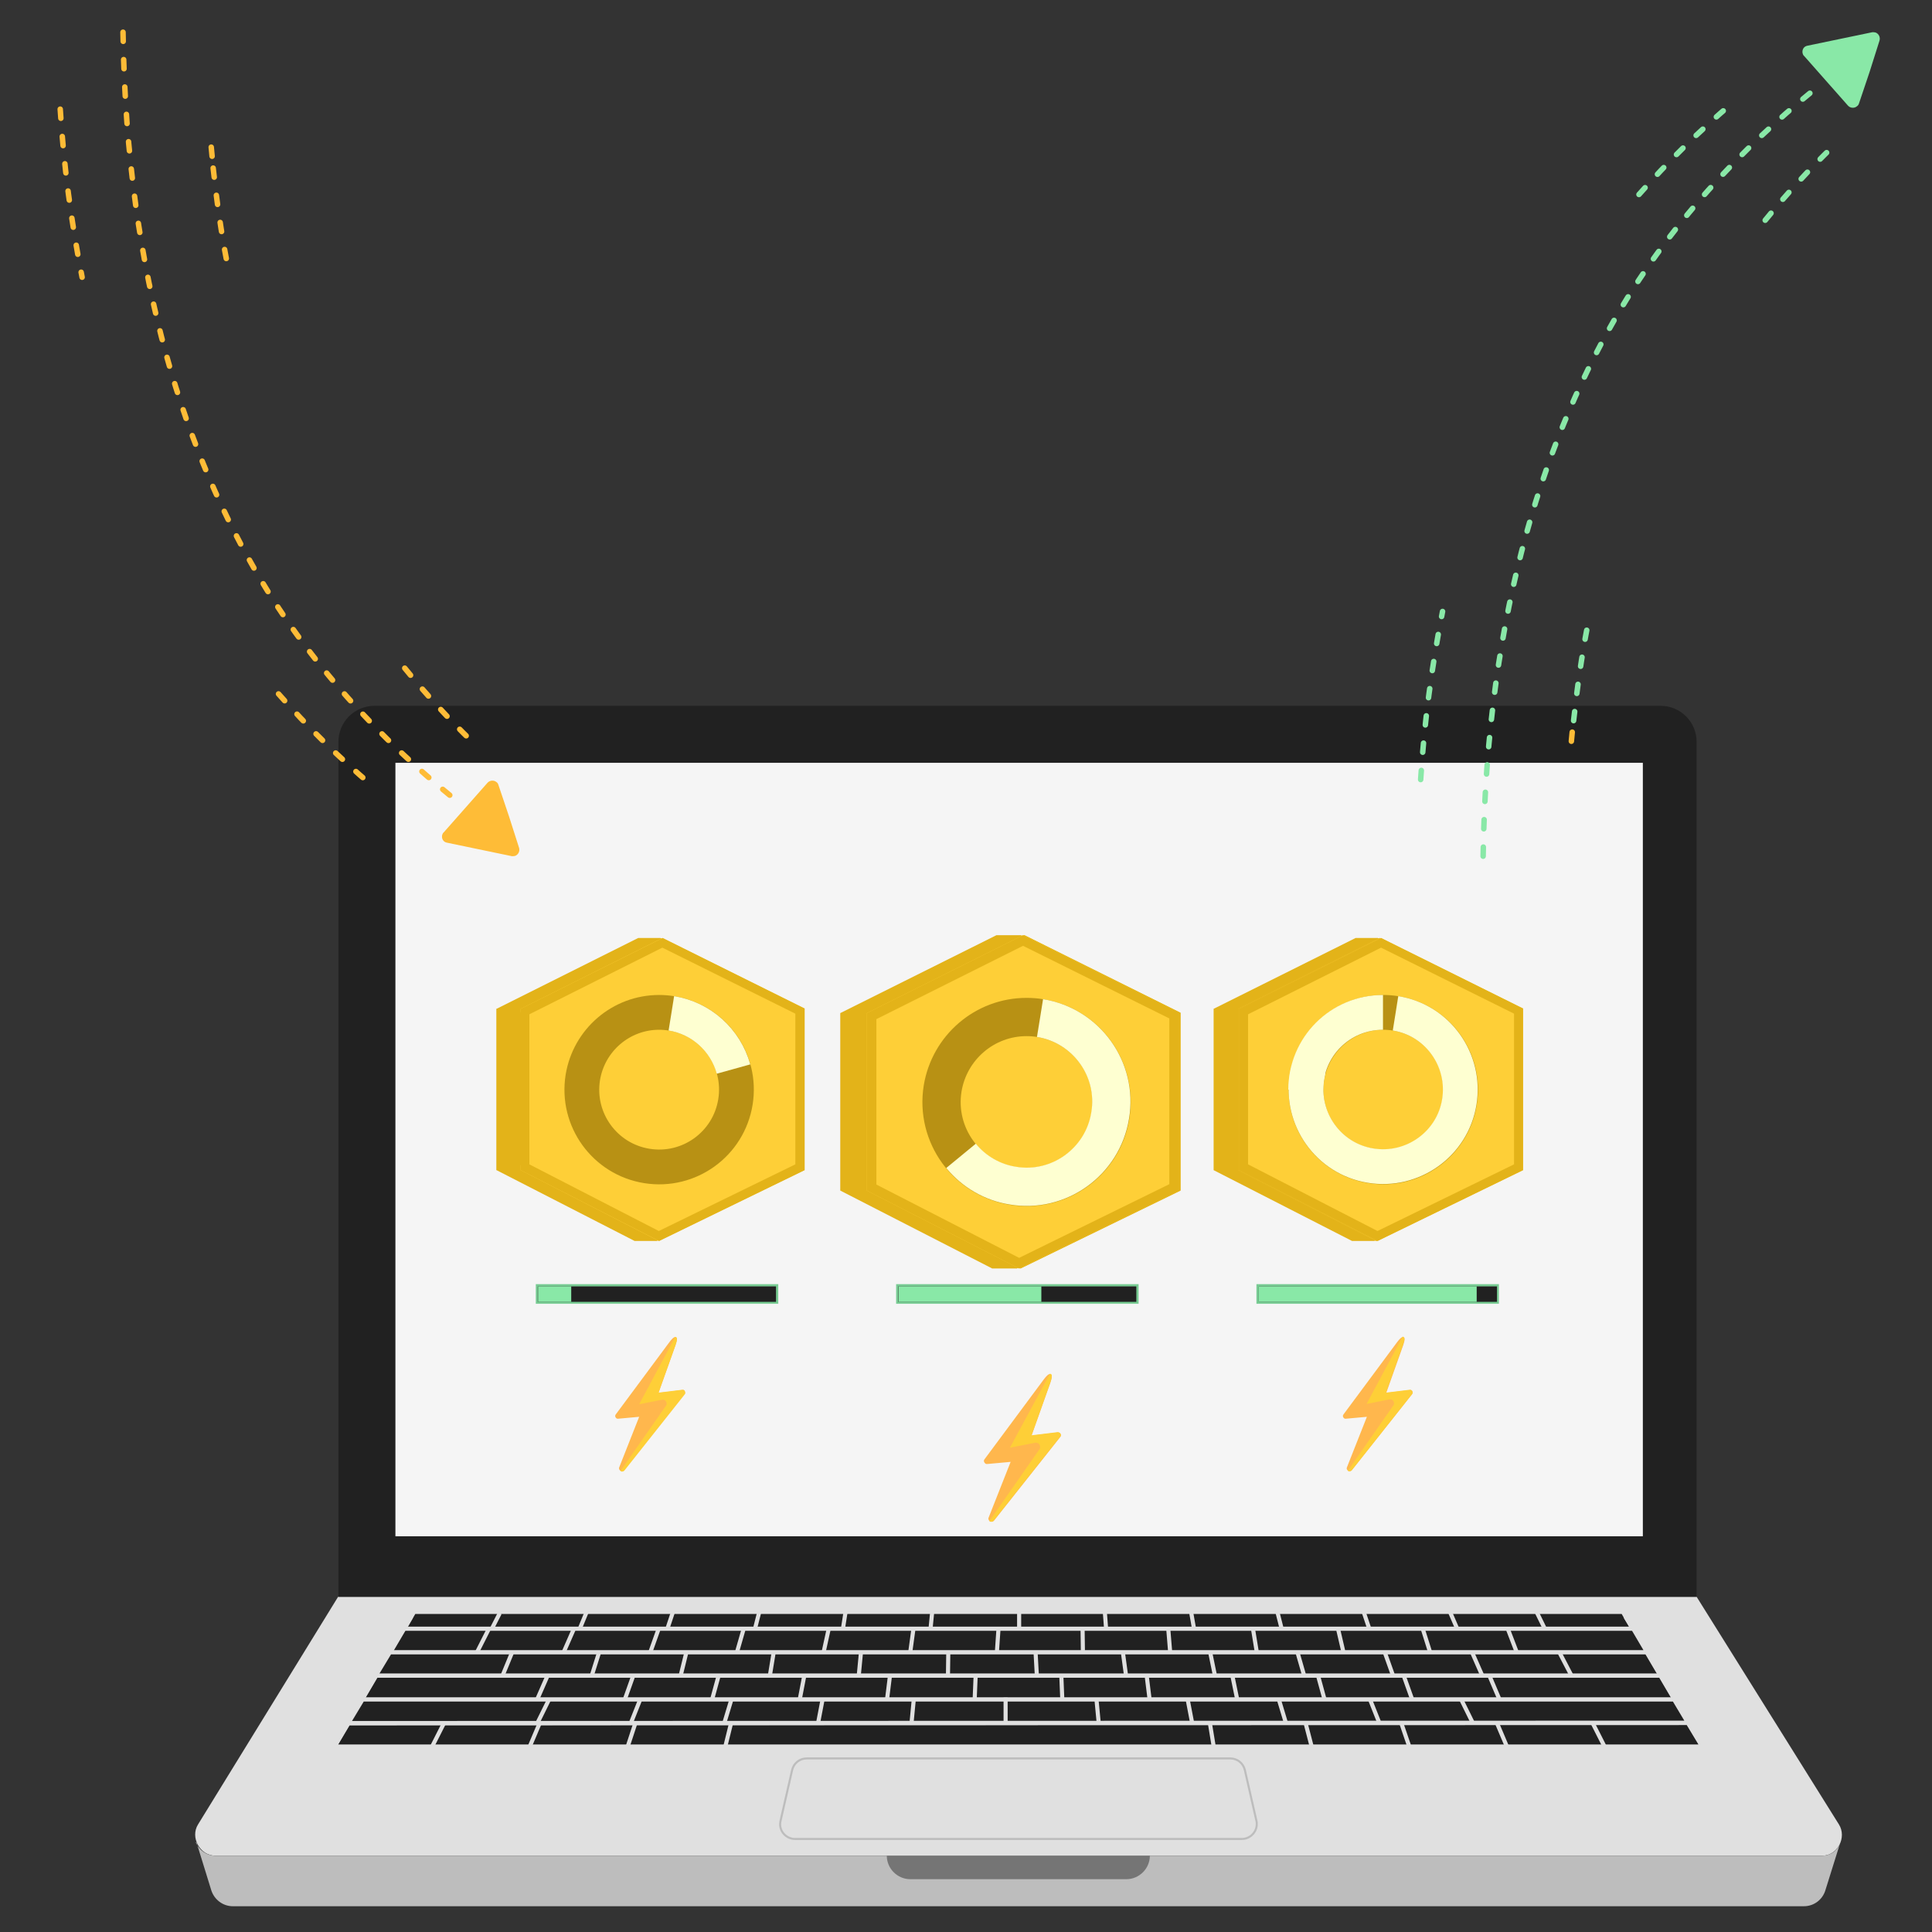 <svg version="1.1" id="HJerJBlGQ" xmlns="http://www.w3.org/2000/svg" xmlns:xlink="http://www.w3.org/1999/xlink" x="0px" y="0px" viewBox="0 0 600 600" style="enable-background:new 0 0 600 600;" xml:space="preserve"><rect x="0" y="0" width="600" height="600" fill="#333333" stroke="none"/><style>@-webkit-keyframes Hy2Ler1Bxf7_Animation{0%{opacity: 0;}13.33%{opacity: 1;}84.44%{opacity: 1;}100%{opacity: 0;}}@keyframes Hy2Ler1Bxf7_Animation{0%{opacity: 0;}13.33%{opacity: 1;}84.44%{opacity: 1;}100%{opacity: 0;}}@-webkit-keyframes Hy2Ler1Bxf7_Byr0gSlf7_Animation{0%{-webkit-transform: translate(-5px, -20px);transform: translate(-5px, -20px);}100%{-webkit-transform: translate(5px, 10px);transform: translate(5px, 10px);}}@keyframes Hy2Ler1Bxf7_Byr0gSlf7_Animation{0%{-webkit-transform: translate(-5px, -20px);transform: translate(-5px, -20px);}100%{-webkit-transform: translate(5px, 10px);transform: translate(5px, 10px);}}@-webkit-keyframes HJQLxHyBgf7_rySolBxMX_Animation{0%{-webkit-transform: scale(1, 1);transform: scale(1, 1);}16.67%{-webkit-transform: scale(1.1, 1.1);transform: scale(1.1, 1.1);}33.33%{-webkit-transform: scale(1, 1);transform: scale(1, 1);}50%{-webkit-transform: scale(1.1, 1.1);transform: scale(1.1, 1.1);}66.67%{-webkit-transform: scale(1, 1);transform: scale(1, 1);}83.33%{-webkit-transform: scale(1.1, 1.1);transform: scale(1.1, 1.1);}100%{-webkit-transform: scale(1, 1);transform: scale(1, 1);}}@keyframes HJQLxHyBgf7_rySolBxMX_Animation{0%{-webkit-transform: scale(1, 1);transform: scale(1, 1);}16.67%{-webkit-transform: scale(1.1, 1.1);transform: scale(1.1, 1.1);}33.33%{-webkit-transform: scale(1, 1);transform: scale(1, 1);}50%{-webkit-transform: scale(1.1, 1.1);transform: scale(1.1, 1.1);}66.67%{-webkit-transform: scale(1, 1);transform: scale(1, 1);}83.33%{-webkit-transform: scale(1.1, 1.1);transform: scale(1.1, 1.1);}100%{-webkit-transform: scale(1, 1);transform: scale(1, 1);}}@-webkit-keyframes BJrDgS1SeMX_rJMDxrefQ_Animation{0%{-webkit-transform: scale(1.1, 1.1);transform: scale(1.1, 1.1);}16.67%{-webkit-transform: scale(1, 1);transform: scale(1, 1);}33.33%{-webkit-transform: scale(1.1, 1.1);transform: scale(1.1, 1.1);}50%{-webkit-transform: scale(1, 1);transform: scale(1, 1);}66.67%{-webkit-transform: scale(1.1, 1.1);transform: scale(1.1, 1.1);}83.33%{-webkit-transform: scale(1, 1);transform: scale(1, 1);}100%{-webkit-transform: scale(1.1, 1.1);transform: scale(1.1, 1.1);}}@keyframes BJrDgS1SeMX_rJMDxrefQ_Animation{0%{-webkit-transform: scale(1.1, 1.1);transform: scale(1.1, 1.1);}16.67%{-webkit-transform: scale(1, 1);transform: scale(1, 1);}33.33%{-webkit-transform: scale(1.1, 1.1);transform: scale(1.1, 1.1);}50%{-webkit-transform: scale(1, 1);transform: scale(1, 1);}66.67%{-webkit-transform: scale(1.1, 1.1);transform: scale(1.1, 1.1);}83.33%{-webkit-transform: scale(1, 1);transform: scale(1, 1);}100%{-webkit-transform: scale(1.1, 1.1);transform: scale(1.1, 1.1);}}@-webkit-keyframes BJaPxByreMX_HJV4lrlGQ_Animation{0%{-webkit-transform: scale(1, 1);transform: scale(1, 1);}16.67%{-webkit-transform: scale(1.1, 1.1);transform: scale(1.1, 1.1);}33.33%{-webkit-transform: scale(1, 1);transform: scale(1, 1);}50%{-webkit-transform: scale(1.1, 1.1);transform: scale(1.1, 1.1);}66.67%{-webkit-transform: scale(1, 1);transform: scale(1, 1);}83.33%{-webkit-transform: scale(1.1, 1.1);transform: scale(1.1, 1.1);}100%{-webkit-transform: scale(1, 1);transform: scale(1, 1);}}@keyframes BJaPxByreMX_HJV4lrlGQ_Animation{0%{-webkit-transform: scale(1, 1);transform: scale(1, 1);}16.67%{-webkit-transform: scale(1.1, 1.1);transform: scale(1.1, 1.1);}33.33%{-webkit-transform: scale(1, 1);transform: scale(1, 1);}50%{-webkit-transform: scale(1.1, 1.1);transform: scale(1.1, 1.1);}66.67%{-webkit-transform: scale(1, 1);transform: scale(1, 1);}83.33%{-webkit-transform: scale(1.1, 1.1);transform: scale(1.1, 1.1);}100%{-webkit-transform: scale(1, 1);transform: scale(1, 1);}}@-webkit-keyframes H14dgHkBgG7_rJNlgSxG7_Animation{0%{-webkit-transform: scale(1.1, 1.1);transform: scale(1.1, 1.1);}16.67%{-webkit-transform: scale(1, 1);transform: scale(1, 1);}33.33%{-webkit-transform: scale(1.1, 1.1);transform: scale(1.1, 1.1);}50%{-webkit-transform: scale(1, 1);transform: scale(1, 1);}66.67%{-webkit-transform: scale(1.1, 1.1);transform: scale(1.1, 1.1);}83.33%{-webkit-transform: scale(1, 1);transform: scale(1, 1);}100%{-webkit-transform: scale(1.1, 1.1);transform: scale(1.1, 1.1);}}@keyframes H14dgHkBgG7_rJNlgSxG7_Animation{0%{-webkit-transform: scale(1.1, 1.1);transform: scale(1.1, 1.1);}16.67%{-webkit-transform: scale(1, 1);transform: scale(1, 1);}33.33%{-webkit-transform: scale(1.1, 1.1);transform: scale(1.1, 1.1);}50%{-webkit-transform: scale(1, 1);transform: scale(1, 1);}66.67%{-webkit-transform: scale(1.1, 1.1);transform: scale(1.1, 1.1);}83.33%{-webkit-transform: scale(1, 1);transform: scale(1, 1);}100%{-webkit-transform: scale(1.1, 1.1);transform: scale(1.1, 1.1);}}@-webkit-keyframes rJwOgrkHeG7_BkOhJrxGm_Animation{0%{-webkit-transform: scale(1, 1);transform: scale(1, 1);}16.67%{-webkit-transform: scale(1.1, 1.1);transform: scale(1.1, 1.1);}33.33%{-webkit-transform: scale(1, 1);transform: scale(1, 1);}50%{-webkit-transform: scale(1.1, 1.1);transform: scale(1.1, 1.1);}66.67%{-webkit-transform: scale(1, 1);transform: scale(1, 1);}83.33%{-webkit-transform: scale(1.1, 1.1);transform: scale(1.1, 1.1);}100%{-webkit-transform: scale(1, 1);transform: scale(1, 1);}}@keyframes rJwOgrkHeG7_BkOhJrxGm_Animation{0%{-webkit-transform: scale(1, 1);transform: scale(1, 1);}16.67%{-webkit-transform: scale(1.1, 1.1);transform: scale(1.1, 1.1);}33.33%{-webkit-transform: scale(1, 1);transform: scale(1, 1);}50%{-webkit-transform: scale(1.1, 1.1);transform: scale(1.1, 1.1);}66.67%{-webkit-transform: scale(1, 1);transform: scale(1, 1);}83.33%{-webkit-transform: scale(1.1, 1.1);transform: scale(1.1, 1.1);}100%{-webkit-transform: scale(1, 1);transform: scale(1, 1);}}@-webkit-keyframes rJcueSkHxz7_BkaKkrxGQ_Animation{0%{-webkit-transform: scale(1, 1);transform: scale(1, 1);}16.67%{-webkit-transform: scale(1.1, 1.1);transform: scale(1.1, 1.1);}33.33%{-webkit-transform: scale(1, 1);transform: scale(1, 1);}50%{-webkit-transform: scale(1.1, 1.1);transform: scale(1.1, 1.1);}66.67%{-webkit-transform: scale(1, 1);transform: scale(1, 1);}83.33%{-webkit-transform: scale(1.1, 1.1);transform: scale(1.1, 1.1);}100%{-webkit-transform: scale(1, 1);transform: scale(1, 1);}}@keyframes rJcueSkHxz7_BkaKkrxGQ_Animation{0%{-webkit-transform: scale(1, 1);transform: scale(1, 1);}16.67%{-webkit-transform: scale(1.1, 1.1);transform: scale(1.1, 1.1);}33.33%{-webkit-transform: scale(1, 1);transform: scale(1, 1);}50%{-webkit-transform: scale(1.1, 1.1);transform: scale(1.1, 1.1);}66.67%{-webkit-transform: scale(1, 1);transform: scale(1, 1);}83.33%{-webkit-transform: scale(1.1, 1.1);transform: scale(1.1, 1.1);}100%{-webkit-transform: scale(1, 1);transform: scale(1, 1);}}@-webkit-keyframes ryadgrkrez7_Animation{0%{opacity: 0;}13.33%{opacity: 1;}83.33%{opacity: 1;}100%{opacity: 0;}}@keyframes ryadgrkrez7_Animation{0%{opacity: 0;}13.33%{opacity: 1;}83.33%{opacity: 1;}100%{opacity: 0;}}@-webkit-keyframes ryadgrkrez7_S1hB1rxG7_Animation{0%{-webkit-transform: translate(-5px, 20px);transform: translate(-5px, 20px);}100%{-webkit-transform: translate(5px, -10px);transform: translate(5px, -10px);}}@keyframes ryadgrkrez7_S1hB1rxG7_Animation{0%{-webkit-transform: translate(-5px, 20px);transform: translate(-5px, 20px);}100%{-webkit-transform: translate(5px, -10px);transform: translate(5px, -10px);}}#HJerJBlGQ *{-webkit-animation-duration: 3s;animation-duration: 3s;-webkit-animation-iteration-count: infinite;animation-iteration-count: infinite;-webkit-animation-timing-function: cubic-bezier(0, 0, 1, 1);animation-timing-function: cubic-bezier(0, 0, 1, 1);}#Sk-eByBlzm{fill: #E0E0E0;}#rJzeBkrefQ{fill: #BDBDBD;}#rkXlByrgGm{fill: #757575;}#BJNxrJSgMm{fill: #E0E0E0;stroke: #BDBDBD;stroke-width: 0.636;stroke-miterlimit: 10;}#SkSxHJreGX{fill: #212121;stroke: #E0E0E0;stroke-width: 1.272;stroke-miterlimit: 10;}#rJIgSkHlGX{fill: #212121;stroke: #E0E0E0;stroke-width: 1.272;stroke-miterlimit: 10;}#BJPgSJSlGm{fill: #212121;stroke: #E0E0E0;stroke-width: 1.272;stroke-miterlimit: 10;}#By_xryrxGX{fill: #212121;stroke: #E0E0E0;stroke-width: 1.272;stroke-miterlimit: 10;}#rJKgBJBgf7{fill: #212121;stroke: #E0E0E0;stroke-width: 1.272;stroke-miterlimit: 10;}#B1qgHJBeM7{fill: #212121;stroke: #E0E0E0;stroke-width: 1.272;stroke-miterlimit: 10;}#S1ieBkreMX{fill: none;stroke: #E0E0E0;stroke-width: 1.272;stroke-miterlimit: 10;}#Syher1Sgf7{fill: none;stroke: #E0E0E0;stroke-width: 1.272;stroke-miterlimit: 10;}#rkalSySgf7{fill: none;stroke: #E0E0E0;stroke-width: 1.272;stroke-miterlimit: 10;}#HyReByBgMX{fill: none;stroke: #E0E0E0;stroke-width: 1.272;stroke-miterlimit: 10;}#rJyeeHkrlzQ{fill: none;stroke: #E0E0E0;stroke-width: 1.272;stroke-miterlimit: 10;}#SylelBJreM7{fill: none;stroke: #E0E0E0;stroke-width: 1.272;stroke-miterlimit: 10;}#B1ZxerJBez7{fill: none;stroke: #E0E0E0;stroke-width: 1.272;stroke-miterlimit: 10;}#H1GxlByrgfQ{fill: none;stroke: #E0E0E0;stroke-width: 1.272;stroke-miterlimit: 10;}#r1XllSySxfQ{fill: none;stroke: #E0E0E0;stroke-width: 1.272;stroke-miterlimit: 10;}#Hk4eeH1HxGQ{fill: none;stroke: #E0E0E0;stroke-width: 1.272;stroke-miterlimit: 10;}#SkBeeBJSxzX{fill: none;stroke: #E0E0E0;stroke-width: 1.272;stroke-miterlimit: 10;}#ryIggSyHxzQ{fill: none;stroke: #E0E0E0;stroke-width: 1.272;stroke-miterlimit: 10;}#HkPxeSJBxMm{fill: none;stroke: #E0E0E0;stroke-width: 1.272;stroke-miterlimit: 10;}#B1dlgryHlMX{fill: none;stroke: #E0E0E0;stroke-width: 1.272;stroke-miterlimit: 10;}#HyKxgBJBef7{fill: none;stroke: #E0E0E0;stroke-width: 1.272;stroke-miterlimit: 10;}#ryceeSkSlGX{fill: none;stroke: #E0E0E0;stroke-width: 1.272;stroke-miterlimit: 10;}#r1ixxrkHxfm{fill: none;stroke: #E0E0E0;stroke-width: 1.272;stroke-miterlimit: 10;}#rkhgxS1rgG7{fill: none;stroke: #E0E0E0;stroke-width: 1.272;stroke-miterlimit: 10;}#BJTexHJSxGm{fill: none;stroke: #E0E0E0;stroke-width: 1.272;stroke-miterlimit: 10;}#ryCglSkHxGm{fill: none;stroke: #E0E0E0;stroke-width: 1.272;stroke-miterlimit: 10;}#Sk1ZlrkHgz7{fill: none;stroke: #E0E0E0;stroke-width: 1.272;stroke-miterlimit: 10;}#H1gWlBJrxfQ{fill: none;stroke: #E0E0E0;stroke-width: 1.272;stroke-miterlimit: 10;}#rJZZxBJrxfQ{fill: none;stroke: #E0E0E0;stroke-width: 1.272;stroke-miterlimit: 10;}#B1zZlSySxGX{fill: none;stroke: #E0E0E0;stroke-width: 1.272;stroke-miterlimit: 10;}#rymZgSyBgMQ{fill: none;stroke: #E0E0E0;stroke-width: 1.272;stroke-miterlimit: 10;}#r1NbeH1HeGm{fill: none;stroke: #E0E0E0;stroke-width: 1.272;stroke-miterlimit: 10;}#BkHbeSyrgGX{fill: none;stroke: #E0E0E0;stroke-width: 1.272;stroke-miterlimit: 10;}#HkIZxHkSgf7{fill: none;stroke: #E0E0E0;stroke-width: 1.272;stroke-miterlimit: 10;}#BkvZgBySxMm{fill: none;stroke: #E0E0E0;stroke-width: 1.272;stroke-miterlimit: 10;}#ry_-eH1SxfX{fill: none;stroke: #E0E0E0;stroke-width: 1.272;stroke-miterlimit: 10;}#rktZer1Sgz7{fill: none;stroke: #E0E0E0;stroke-width: 1.272;stroke-miterlimit: 10;}#Hy5ZeBJrlfX{fill: none;stroke: #E0E0E0;stroke-width: 1.272;stroke-miterlimit: 10;}#SJoWxrJrlM7{fill: none;stroke: #E0E0E0;stroke-width: 1.272;stroke-miterlimit: 10;}#BknWlHkBezX{fill: none;stroke: #E0E0E0;stroke-width: 1.272;stroke-miterlimit: 10;}#ByTWlB1SeMm{fill: none;stroke: #E0E0E0;stroke-width: 1.272;stroke-miterlimit: 10;}#B1CWxrkrlGQ{fill: none;stroke: #E0E0E0;stroke-width: 1.272;stroke-miterlimit: 10;}#BJ1flrJSefQ{fill: none;stroke: #E0E0E0;stroke-width: 1.272;stroke-miterlimit: 10;}#HylfeS1refX{fill: none;stroke: #E0E0E0;stroke-width: 1.272;stroke-miterlimit: 10;}#BkWGxSyrxzX{fill: none;stroke: #E0E0E0;stroke-width: 1.272;stroke-miterlimit: 10;}#HkMGgHyrefm{fill: none;stroke: #E0E0E0;stroke-width: 1.272;stroke-miterlimit: 10;}#SyQzgHJrxMm{fill: none;stroke: #E0E0E0;stroke-width: 1.272;stroke-miterlimit: 10;}#B1EGlB1SgMm{fill: none;stroke: #E0E0E0;stroke-width: 1.272;stroke-miterlimit: 10;}#rJHflSyrlz7{fill: none;stroke: #E0E0E0;stroke-width: 1.272;stroke-miterlimit: 10;}#rkLzeSkrgMX{fill: none;stroke: #E0E0E0;stroke-width: 1.272;stroke-miterlimit: 10;}#B1vzeHkHeMX{fill: none;stroke: #E0E0E0;stroke-width: 1.272;stroke-miterlimit: 10;}#HJOzxS1HeMQ{fill: none;stroke: #E0E0E0;stroke-width: 1.272;stroke-miterlimit: 10;}#BJYzlByBgGQ{fill: none;stroke: #E0E0E0;stroke-width: 1.272;stroke-miterlimit: 10;}#S19GgHyBlz7{fill: none;stroke: #E0E0E0;stroke-width: 1.272;stroke-miterlimit: 10;}#H1izxHyBxzm{fill: none;stroke: #E0E0E0;stroke-width: 1.272;stroke-miterlimit: 10;}#HJ3GerJSeGX{fill: none;stroke: #E0E0E0;stroke-width: 1.272;stroke-miterlimit: 10;}#S1pzlS1rgzQ{fill: none;stroke: #E0E0E0;stroke-width: 1.272;stroke-miterlimit: 10;}#S1CzlHyHxMm{fill: none;stroke: #E0E0E0;stroke-width: 1.272;stroke-miterlimit: 10;}#HyymeryHgzX{fill: none;stroke: #E0E0E0;stroke-width: 1.272;stroke-miterlimit: 10;}#SyeQxSySgG7{fill: none;stroke: #E0E0E0;stroke-width: 1.272;stroke-miterlimit: 10;}#rkZXeB1BxMm{fill: none;stroke: #E0E0E0;stroke-width: 1.272;stroke-miterlimit: 10;}#HJzQlH1rlG7{fill: none;stroke: #E0E0E0;stroke-width: 1.272;stroke-miterlimit: 10;}#SJX7xByBlM7{fill: none;stroke: #E0E0E0;stroke-width: 1.272;stroke-miterlimit: 10;}#rkEXgryBxz7{fill: none;stroke: #E0E0E0;stroke-width: 1.272;stroke-miterlimit: 10;}#ByHmxHkSlfQ{fill: none;stroke: #E0E0E0;stroke-width: 1.272;stroke-miterlimit: 10;}#HkLmlr1BgMQ{fill: none;stroke: #E0E0E0;stroke-width: 1.272;stroke-miterlimit: 10;}#H1wQerkHgzX{fill: none;stroke: #E0E0E0;stroke-width: 1.272;stroke-miterlimit: 10;}#B1_7lS1HxGX{fill: none;stroke: #E0E0E0;stroke-width: 1.272;stroke-miterlimit: 10;}#HJKQxrkHlGm{fill: none;stroke: #E0E0E0;stroke-width: 1.272;stroke-miterlimit: 10;}#S1c7grJrlGX{fill: none;stroke: #E0E0E0;stroke-width: 1.272;stroke-miterlimit: 10;}#S1i7xHkHlG7{fill: none;stroke: #E0E0E0;stroke-width: 1.272;stroke-miterlimit: 10;}#SknXxrySlfm{fill: none;stroke: #E0E0E0;stroke-width: 1.272;stroke-miterlimit: 10;}#Syp7xBkSezX{fill: none;stroke: #E0E0E0;stroke-width: 1.272;stroke-miterlimit: 10;}#SJCQxSyrlMX{fill: none;stroke: #E0E0E0;stroke-width: 1.272;stroke-miterlimit: 10;}#HyJ4xHJHgGX{fill: none;stroke: #E0E0E0;stroke-width: 1.272;stroke-miterlimit: 10;}#H1xVxHkBlfm{fill: none;stroke: #E0E0E0;stroke-width: 1.272;stroke-miterlimit: 10;}#Sy-4gHySgGm{fill: none;stroke: #E0E0E0;stroke-width: 1.272;stroke-miterlimit: 10;}#ryfNlryHgf7{fill: none;stroke: #E0E0E0;stroke-width: 1.272;stroke-miterlimit: 10;}#r1XVgrkrlGX{fill: none;stroke: #E0E0E0;stroke-width: 1.272;stroke-miterlimit: 10;}#ByNElr1BlGX{fill: none;stroke: #E0E0E0;stroke-width: 1.272;stroke-miterlimit: 10;}#rJS4gr1rlM7{fill: none;stroke: #E0E0E0;stroke-width: 1.272;stroke-miterlimit: 10;}#HJUNeS1rgGX{fill: none;stroke: #E0E0E0;stroke-width: 1.272;stroke-miterlimit: 10;}#ByP4xSJrlMX{fill: none;stroke: #E0E0E0;stroke-width: 1.272;stroke-miterlimit: 10;}#r1_EgBySxMX{fill: none;stroke: #E0E0E0;stroke-width: 1.272;stroke-miterlimit: 10;}#rkY4xS1BlMQ{fill: none;stroke: #E0E0E0;stroke-width: 1.272;stroke-miterlimit: 10;}#SJcNeSkBlMQ{fill: #212121;}#B1oExrJHxf7{fill: #F5F5F5;}#rkh4lrkrgGm{fill: none;stroke: #FEBC37;stroke-width: 1.703;stroke-linecap: round;stroke-miterlimit: 10;stroke-dasharray: 2.838,5.677;}#rJ6Ver1Bgf7{fill: none;stroke: #FEBC37;stroke-width: 1.703;stroke-linecap: round;stroke-miterlimit: 10;stroke-dasharray: 2.838,5.677;}#BkRElS1rlGm{fill: none;stroke: #FEBC37;stroke-width: 1.703;stroke-linecap: round;stroke-miterlimit: 10;stroke-dasharray: 2.838,5.677;}#B1kSxSJHefQ{fill: none;stroke: #FEBC37;stroke-width: 1.703;stroke-linecap: round;stroke-miterlimit: 10;stroke-dasharray: 2.838,5.677;}#rklBxSyreGX{fill: none;stroke: #FEBC37;stroke-width: 1.703;stroke-linecap: round;stroke-miterlimit: 10;stroke-dasharray: 2.838,5.677;}#rkbSxBkSlz7{fill: none;stroke: #FEBC37;stroke-width: 1.703;stroke-linecap: round;stroke-miterlimit: 10;stroke-dasharray: 2.838,5.677;}#SkGSxBkSeGX{fill: #FEBC37;}#H1mrxHJBgMQ{fill: none;stroke: #89E8A7;stroke-width: 1.703;stroke-linecap: round;stroke-miterlimit: 10;stroke-dasharray: 2.838,5.677;}#SkEHlBJHlfX{fill: none;stroke: #89E8A7;stroke-width: 1.703;stroke-linecap: round;stroke-miterlimit: 10;stroke-dasharray: 2.838,5.677;}#B1HBeByreG7{fill: none;stroke: #89E8A7;stroke-width: 1.703;stroke-linecap: round;stroke-miterlimit: 10;stroke-dasharray: 2.838,5.677;}#S1UBeryHgG7{fill: none;stroke: #FEBC37;stroke-width: 1.703;stroke-linecap: round;stroke-miterlimit: 10;stroke-dasharray: 2.838,5.677;}#r1PHgB1BgGm{fill: none;stroke: #89E8A7;stroke-width: 1.703;stroke-linecap: round;stroke-miterlimit: 10;stroke-dasharray: 2.838,5.677;}#H1_HxryrefQ{fill: none;stroke: #89E8A7;stroke-width: 1.703;stroke-linecap: round;stroke-miterlimit: 10;stroke-dasharray: 2.838,5.677;}#BytBlrkrlf7{fill: #89E8A7;}#S19BxBJHgfX{fill: #212121;}#ryireH1rgfm{fill: #78CC93;}#SJhSlBJrlMm{fill: #89E8A7;}#rk6SlrkBxf7{fill: #212121;}#ryASeS1rgzX{fill: #78CC93;}#ryk8eSJHefQ{fill: #89E8A7;}#rJgLlr1HxMX{fill: #212121;}#BJWIlBJSlf7{fill: #78CC93;}#HkzUlSyBlfm{fill: #89E8A7;}#rJELlBkSxGX{fill: #E3B319;}#ByBUgBJHlM7{fill: #FECF37;}#H1UIgryBgz7{fill: #E3B319;}#rJDLxBkHlf7{fill: #FECF37;}#rkuUlSJHeGm{fill: #E3B319;}#ryFLgS1SgMX{fill: none;stroke: #B89114;stroke-width: 10.803;stroke-miterlimit: 10;}#rJqLeryHxM7{fill: none;stroke: #FEFFD1;stroke-width: 10.803;stroke-miterlimit: 10;}#BJj8lSJreGm{fill: none;stroke: #FEFFD1;stroke-width: 10.803;stroke-miterlimit: 10;}#SyT8grJrxG7{fill: #FFFFFF;stroke: #FEBC37;stroke-width: 1.703;stroke-linecap: round;stroke-miterlimit: 10;}#BkA8lBySgM7{fill: #FED537;}#SyJvgryHeMX{fill: #FE9237;}#r1evlSyBxfm{fill: #FE7637;}#HyWwxS1rlGQ{fill: #FEBC37;}#SkGvgBySlMQ{fill: none;stroke: #FE7137;stroke-width: 0.795;stroke-linejoin: round;}#SyQweB1BxMQ{fill: none;stroke: #FE7137;stroke-width: 0.795;stroke-linejoin: round;}#SJEDlBJrlzm{fill: #FEFFD1;}#BJUwxHkBez7{fill: #FECF37;}#rJvwxByHeMm{fill: #E3B319;}#ryODgBJHgG7{fill: #E3B319;}#HyYwxSkSefX{fill: #FECF37;}#BJ9wxHyrefX{fill: #E3B319;}#H1iveBkHxGX{fill: none;stroke: #B89114;stroke-width: 10.803;stroke-miterlimit: 10;}#SyhwlB1rlf7{fill: none;stroke: #FEFFD1;stroke-width: 10.803;stroke-miterlimit: 10;}#ry0PxBJHgGQ{fill: #E3B319;}#SyyOlHyHgGQ{fill: #FECF37;}#Syg_gr1SeMX{fill: #E3B319;}#ryWuxrJHlGm{fill: #E3B319;}#B1zdgBkSxG7{fill: none;stroke: #B89114;stroke-width: 10.803;stroke-miterlimit: 10;}#ry7deB1BxGQ{fill: none;stroke: #FEFFD1;stroke-width: 10.803;stroke-miterlimit: 10;}#H1rdxHyHgzQ{fill: #FFB74D;}#SJUulSJrxM7{fill: #FECF37;}#ByudlHkreG7{fill: #FFB74D;}#SJt_xHJreGQ{fill: #FECF37;}#rkidgS1Bxfm{fill: #FFB74D;}#Sy3uxrJHeGQ{fill: #FECF37;}#SJAdxSyrlfm{fill: #FFFFFF;stroke: #89E8A7;stroke-width: 1.913;stroke-linecap: round;stroke-miterlimit: 10;-webkit-transform:  matrix(0.16, -0.987, 0.987, 0.16, 279.145, 588.75);transform:  matrix(0.16, -0.987, 0.987, 0.16, 279.145, 588.75);}#BJ1KgHJHezX{fill: #C7FFD9;}#SyxYgB1SeGX{fill: #93F0B0;}#rk-YxBkSxzX{fill: #89E8A7;}#SkftlHJBezQ{fill: #ACF4C3;}#HkXFxBySeMX{fill: none;stroke: #89E8A7;stroke-width: 0.795;stroke-linejoin: round;}#SJEKlH1BlMX{fill: none;stroke: #89E8A7;stroke-width: 0.795;stroke-linejoin: round;}#ry8YlHkHxfm{fill: #FFFFFF;}#ryadgrkrez7_S1hB1rxG7{-webkit-animation-name: ryadgrkrez7_S1hB1rxG7_Animation;animation-name: ryadgrkrez7_S1hB1rxG7_Animation;-webkit-transform-origin: 50% 50%;transform-origin: 50% 50%;transform-box: fill-box;-webkit-transform: translate(-5px, 20px);transform: translate(-5px, 20px);}#ryadgrkrez7{-webkit-animation-name: ryadgrkrez7_Animation;animation-name: ryadgrkrez7_Animation;-webkit-transform-origin: 50% 50%;transform-origin: 50% 50%;transform-box: fill-box;opacity: 0;}#rJcueSkHxz7_BkaKkrxGQ{-webkit-transform-origin: 50% 50%;transform-origin: 50% 50%;transform-box: fill-box;-webkit-animation-name: rJcueSkHxz7_BkaKkrxGQ_Animation;animation-name: rJcueSkHxz7_BkaKkrxGQ_Animation;-webkit-animation-timing-function: cubic-bezier(0.42, 0, 0.58, 1);animation-timing-function: cubic-bezier(0.42, 0, 0.58, 1);-webkit-transform: scale(1, 1);transform: scale(1, 1);}#rJwOgrkHeG7_BkOhJrxGm{-webkit-animation-name: rJwOgrkHeG7_BkOhJrxGm_Animation;animation-name: rJwOgrkHeG7_BkOhJrxGm_Animation;-webkit-transform-origin: 50% 50%;transform-origin: 50% 50%;transform-box: fill-box;-webkit-transform: scale(1, 1);transform: scale(1, 1);-webkit-animation-timing-function: cubic-bezier(0.42, 0, 0.58, 1);animation-timing-function: cubic-bezier(0.42, 0, 0.58, 1);}#H14dgHkBgG7_rJNlgSxG7{-webkit-transform-origin: 50% 50%;transform-origin: 50% 50%;transform-box: fill-box;-webkit-animation-name: H14dgHkBgG7_rJNlgSxG7_Animation;animation-name: H14dgHkBgG7_rJNlgSxG7_Animation;-webkit-animation-timing-function: cubic-bezier(0.42, 0, 0.58, 1);animation-timing-function: cubic-bezier(0.42, 0, 0.58, 1);-webkit-transform: scale(1.1, 1.1);transform: scale(1.1, 1.1);}#BJaPxByreMX_HJV4lrlGQ{-webkit-transform-origin: 50% 50%;transform-origin: 50% 50%;transform-box: fill-box;-webkit-animation-name: BJaPxByreMX_HJV4lrlGQ_Animation;animation-name: BJaPxByreMX_HJV4lrlGQ_Animation;-webkit-animation-timing-function: cubic-bezier(0.42, 0, 0.58, 1);animation-timing-function: cubic-bezier(0.42, 0, 0.58, 1);-webkit-transform: scale(1, 1);transform: scale(1, 1);}#BJrDgS1SeMX_rJMDxrefQ{-webkit-animation-name: BJrDgS1SeMX_rJMDxrefQ_Animation;animation-name: BJrDgS1SeMX_rJMDxrefQ_Animation;-webkit-transform-origin: 50% 50%;transform-origin: 50% 50%;transform-box: fill-box;-webkit-transform: scale(1.1, 1.1);transform: scale(1.1, 1.1);-webkit-animation-timing-function: cubic-bezier(0.42, 0, 0.58, 1);animation-timing-function: cubic-bezier(0.42, 0, 0.58, 1);}#HJQLxHyBgf7_rySolBxMX{-webkit-transform-origin: 50% 50%;transform-origin: 50% 50%;transform-box: fill-box;-webkit-animation-name: HJQLxHyBgf7_rySolBxMX_Animation;animation-name: HJQLxHyBgf7_rySolBxMX_Animation;-webkit-animation-timing-function: cubic-bezier(0.42, 0, 0.58, 1);animation-timing-function: cubic-bezier(0.42, 0, 0.58, 1);-webkit-transform: scale(1, 1);transform: scale(1, 1);}#Hy2Ler1Bxf7_Byr0gSlf7{-webkit-animation-name: Hy2Ler1Bxf7_Byr0gSlf7_Animation;animation-name: Hy2Ler1Bxf7_Byr0gSlf7_Animation;-webkit-transform-origin: 50% 50%;transform-origin: 50% 50%;transform-box: fill-box;-webkit-transform: translate(-5px, -20px);transform: translate(-5px, -20px);}#Hy2Ler1Bxf7{-webkit-animation-name: Hy2Ler1Bxf7_Animation;animation-name: Hy2Ler1Bxf7_Animation;-webkit-transform-origin: 50% 50%;transform-origin: 50% 50%;transform-box: fill-box;opacity: 0;}</style>

<g id="HyleSkBlGX">
	<path d="M565.9,576.3h-499c-4.8,0-7.9-5.7-5.4-9.7l43.5-70.7h421.9l44.2,70.7C573.6,570.6,570.7,576.3,565.9,576.3z" id="Sk-eByBlzm"/>
	<path d="M565.9,576.3h-499c-2.7,0-5.1-1.7-6.1-4.2H61l4.6,14.9c0.9,2.9,3.6,5,6.7,5h487.9c3.1,0,5.8-2,6.7-5l4.5-14.4&#10;&#9;&#9;C570.5,574.9,568.3,576.3,565.9,576.3z" id="rJzeBkrefQ"/>
	<path d="M357.1,576.3c0,4-3.3,7.3-7.3,7.3h-67.1c-4,0-7.3-3.3-7.3-7.3H357.1z" id="rkXlByrgGm"/>
	<path d="M390.2,565.5l-3.6-15.8c-0.5-2.1-2.3-3.6-4.5-3.6H250.5c-2.2,0-4,1.5-4.5,3.6l-3.6,15.8&#10;&#9;&#9;c-0.6,2.5,1,4.9,3.5,5.5c0.3,0.1,0.7,0.1,1,0.1h138.8c2.5,0,4.6-2.1,4.6-4.6C390.3,566.1,390.3,565.8,390.2,565.5z" id="BJNxrJSgMm"/>
	<polygon points="511.5,513.1 121.1,513.1 116.7,520.4 515.8,520.4 &#9;" id="SkSxHJreGX"/>
	<polygon points="507.2,505.8 125.4,505.8 121.1,513.1 511.5,513.1 &#9;" id="rJIgSkHlGX"/>
	<polygon points="128.6,500.6 125.6,505.8 507,505.8 504,500.6 &#9;" id="BJPgSJSlGm"/>
	<polygon points="108.2,535.2 103.9,542.4 528.6,542.4 524.2,535.1 &#9;" id="By_xryrxGX"/>
	<polygon points="515.8,520.4 116.7,520.4 112.4,527.8 520.1,527.8 &#9;" id="rJKgBJBgf7"/>
	<polygon points="519.9,527.8 112.6,527.8 108.2,535.1 524.2,535 &#9;" id="B1qgHJBeM7"/>
	<line x1="471" y1="513" x2="468.2" y2="505.7" id="S1ieBkreMX"/>
	<line x1="444.1" y1="513" x2="441.8" y2="505.7" id="Syher1Sgf7"/>
	<line x1="417.2" y1="513" x2="415.5" y2="505.7" id="rkalSySgf7"/>
	<line x1="390.3" y1="513" x2="389.1" y2="505.7" id="HyReByBgMX"/>
	<line x1="363.4" y1="513" x2="362.8" y2="505.7" id="rJyeeHkrlzQ"/>
	<line x1="336.3" y1="512.6" x2="336.2" y2="505.3" id="SylelBJreM7"/>
	<line x1="309.6" y1="513" x2="310.1" y2="505.7" id="B1ZxerJBez7"/>
	<line x1="282.7" y1="513" x2="283.7" y2="505.7" id="H1GxlByrgfQ"/>
	<line x1="255.8" y1="513" x2="257.4" y2="505.7" id="r1XllSySxfQ"/>
	<line x1="228.9" y1="513" x2="231" y2="505.7" id="Hk4eeH1HxGQ"/>
	<line x1="202" y1="513" x2="204.6" y2="505.7" id="SkBeeBJSxzX"/>
	<line x1="175.1" y1="513" x2="178.3" y2="505.7" id="ryIggSyHxzQ"/>
	<line x1="148.2" y1="513" x2="151.9" y2="505.7" id="HkPxeSJBxMm"/>
	<line x1="125.6" y1="505.7" x2="121.3" y2="513" id="B1dlgryHlMX"/>
	<line x1="167" y1="534.9" x2="170.6" y2="527.6" id="HyKxgBJBef7"/>
	<line x1="196" y1="534.9" x2="198.9" y2="527.6" id="ryceeSkSlGX"/>
	<line x1="225" y1="534.9" x2="227.2" y2="527.6" id="r1ixxrkHxfm"/>
	<line x1="254.1" y1="534.9" x2="255.5" y2="527.6" id="rkhgxS1rgG7"/>
	<line x1="283.1" y1="534.9" x2="283.8" y2="527.6" id="BJTexHJSxGm"/>
	<line x1="312.3" y1="534.5" x2="312.3" y2="527.2" id="ryCglSkHxGm"/>
	<line x1="341.2" y1="534.9" x2="340.5" y2="527.6" id="Sk1ZlrkHgz7"/>
	<line x1="370.2" y1="534.9" x2="368.8" y2="527.6" id="H1gWlBJrxfQ"/>
	<line x1="399.3" y1="534.9" x2="397.1" y2="527.6" id="rJZZxBJrxfQ"/>
	<line x1="428.3" y1="534.9" x2="425.4" y2="527.6" id="B1zZlSySxGX"/>
	<line x1="457.3" y1="534.9" x2="453.7" y2="527.6" id="rymZgSyBgMQ"/>
	<line x1="127.7" y1="502.1" x2="125.6" y2="505.7" id="r1NbeH1HeGm"/>
	<line x1="155.2" y1="501" x2="152.8" y2="505.7" id="BkHbeSyrgGX"/>
	<line x1="182.2" y1="500.6" x2="180.1" y2="505.7" id="HkIZxHkSgf7"/>
	<line x1="209" y1="500.6" x2="207.3" y2="505.7" id="BkvZgBySxMm"/>
	<line x1="235.8" y1="500.6" x2="234.5" y2="505.7" id="ry_-eH1SxfX"/>
	<line x1="262.6" y1="500.6" x2="261.8" y2="505.7" id="rktZer1Sgz7"/>
	<line x1="289.5" y1="500.6" x2="289" y2="505.7" id="Hy5ZeBJrlfX"/>
	<line x1="316.5" y1="501.1" x2="316.5" y2="505.3" id="SJoWxrJrlM7"/>
	<line x1="343.1" y1="500.4" x2="343.5" y2="505.7" id="BknWlHkBezX"/>
	<line x1="369.9" y1="500.6" x2="370.8" y2="505.7" id="ByTWlB1SeMm"/>
	<line x1="396.7" y1="500.6" x2="398" y2="505.7" id="B1CWxrkrlGQ"/>
	<line x1="423.5" y1="500.6" x2="425.2" y2="505.7" id="BJ1flrJSefQ"/>
	<line x1="450.3" y1="500.6" x2="452.5" y2="505.7" id="HylfeS1refX"/>
	<line x1="477.2" y1="500.6" x2="479.7" y2="505.7" id="BkWGxSyrxzX"/>
	<line x1="507" y1="505.7" x2="504.8" y2="502.1" id="HkMGgHyrefm"/>
	<line x1="156.1" y1="520.3" x2="159.1" y2="513" id="SyQzgHJrxMm"/>
	<line x1="183.8" y1="520.3" x2="186.1" y2="513" id="B1EGlB1SgMm"/>
	<line x1="211.4" y1="520.3" x2="213.2" y2="513" id="rJHflSyrlz7"/>
	<line x1="239.1" y1="520.3" x2="240.3" y2="513" id="rkLzeSkrgMX"/>
	<line x1="266.7" y1="520.3" x2="267.4" y2="513" id="B1vzeHkHeMX"/>
	<line x1="294.4" y1="520.3" x2="294.5" y2="513" id="HJOzxS1HeMQ"/>
	<line x1="322" y1="520.3" x2="321.6" y2="513" id="BJYzlByBgGQ"/>
	<line x1="349.7" y1="520.3" x2="348.7" y2="513" id="S19GgHyBlz7"/>
	<line x1="377.3" y1="520.3" x2="375.8" y2="513" id="H1izxHyBxzm"/>
	<line x1="405" y1="520.3" x2="402.9" y2="513" id="HJ3GerJSeGX"/>
	<line x1="432.6" y1="520.3" x2="430" y2="513" id="S1pzlS1rgzQ"/>
	<line x1="460.3" y1="520.3" x2="457.1" y2="513" id="S1CzlHyHxMm"/>
	<line x1="488" y1="520.3" x2="484.2" y2="513" id="HyymeryHgzX"/>
	<line x1="515.6" y1="520.3" x2="511.3" y2="513" id="SyeQxSySgG7"/>
	<line x1="519.9" y1="527.6" x2="515.6" y2="520.3" id="rkZXeB1BxMm"/>
	<line x1="465.6" y1="527.6" x2="462.5" y2="520.3" id="HJzQlH1rlG7"/>
	<line x1="438.5" y1="527.6" x2="435.9" y2="520.3" id="SJX7xByBlM7"/>
	<line x1="411.3" y1="527.6" x2="409.3" y2="520.3" id="rkEXgryBxz7"/>
	<line x1="384.2" y1="527.6" x2="382.7" y2="520.3" id="ByHmxHkSlfQ"/>
	<line x1="357" y1="527.6" x2="356.1" y2="520.3" id="HkLmlr1BgMQ"/>
	<line x1="329.9" y1="527.6" x2="329.6" y2="520.3" id="H1wQerkHgzX"/>
	<line x1="302.7" y1="527.6" x2="303" y2="520.3" id="B1_7lS1HxGX"/>
	<line x1="275.5" y1="527.6" x2="276.4" y2="520.3" id="HJKQxrkHlGm"/>
	<line x1="248.4" y1="527.6" x2="249.8" y2="520.3" id="S1c7grJrlGX"/>
	<line x1="221.2" y1="527.6" x2="223.2" y2="520.3" id="S1i7xHkHlG7"/>
	<line x1="194.1" y1="527.6" x2="196.7" y2="520.3" id="SknXxrySlfm"/>
	<line x1="166.9" y1="527.6" x2="170.1" y2="520.3" id="Syp7xBkSezX"/>
	<line x1="116.9" y1="520.3" x2="112.6" y2="527.6" id="SJCQxSyrlMX"/>
	<line x1="108.2" y1="535" x2="104" y2="542.2" id="HyJ4xHJHgGX"/>
	<line x1="134.3" y1="542.2" x2="138" y2="534.9" id="H1xVxHkBlfm"/>
	<line x1="164.6" y1="542.2" x2="167.7" y2="534.9" id="Sy-4gHySgGm"/>
	<line x1="195" y1="542.2" x2="197.4" y2="534.9" id="ryfNlryHgf7"/>
	<line x1="225.3" y1="542.2" x2="227.1" y2="534.9" id="r1XVgrkrlGX"/>
	<line x1="376.9" y1="542.2" x2="375.7" y2="534.9" id="ByNElr1BlGX"/>
	<line x1="407.3" y1="542.2" x2="405.4" y2="534.9" id="rJS4gr1rlM7"/>
	<line x1="437.6" y1="542.2" x2="435.1" y2="534.9" id="HJUNeS1rgGX"/>
	<line x1="467.9" y1="542.2" x2="464.8" y2="534.9" id="ByP4xSJrlMX"/>
	<line x1="498.2" y1="542.2" x2="494.5" y2="534.9" id="r1_EgBySxMX"/>
	<line x1="528.6" y1="542.2" x2="524.2" y2="534.9" id="rkY4xS1BlMQ"/>
	<path d="M526.9,495.9V230.4c0-6.2-5-11.2-11.2-11.2l0,0H116.3c-6.2,0-11.2,5-11.2,11.2v265.5H526.9z" id="SJcNeSkBlMQ"/>
	<rect x="122.8" y="236.9" width="387.4" height="240.2" id="B1oExrJHxf7"/>
	<path d="M38.2,10c1.1,77.2,20.1,132.1,43,170.4c18.6,31.1,43.1,54.5,62.4,69.7" id="rkh4lrkrgGm"/>
	<path d="M125.7,207.5c6.5,8,13.5,15.6,20.9,22.8" id="rJ6Ver1Bgf7"/>
	<path d="M66.2,52.2c1.1,10.2,2.5,20,4.3,29.3" id="BkRElS1rlGm"/>
	<path d="M65.6,45.7c0.2,2.2,0.4,4.3,0.7,6.5" id="B1kSxSJHefQ"/>
	<path d="M86.5,215.5c9,10.2,18.7,19.7,29.1,28.5" id="rklBxSyreGX"/>
	<path d="M18.7,33.9c1.1,17.5,3.4,35,6.8,52.2" id="rkbSxBkSlz7"/>
	<path d="M161.2,263.3c0.3,1-0.2,2.1-1.2,2.5c-0.3,0.1-0.7,0.1-1,0.1l-10.1-2.1l-10.1-2.1c-1.1-0.2-1.7-1.2-1.5-2.3&#10;&#9;&#9;c0.1-0.3,0.2-0.7,0.5-0.9l6.8-7.7l6.8-7.7c0.7-0.8,2-0.9,2.8-0.2c0.3,0.2,0.5,0.5,0.6,0.9l3.3,9.8L161.2,263.3z" id="SkGSxBkSeGX"/>
	<path d="M460.6,265.9c1.1-77.2,20.1-132.1,43-170.4c18.6-31.1,43.1-54.5,62.4-69.7" id="H1mrxHJBgMQ"/>
	<path d="M548.2,68.4c6.5-8,13.5-15.6,20.9-22.8" id="SkEHlBJHlfX"/>
	<path d="M488.7,223.8c1.1-10.2,2.5-20,4.3-29.3" id="B1HBeByreG7"/>
	<path d="M488,230.2c0.2-2.2,0.4-4.3,0.7-6.5" id="S1UBeryHgG7"/>
	<path d="M509,60.4c9-10.2,18.7-19.7,29.1-28.5" id="r1PHgB1BgGm"/>
	<path d="M441.2,242.1c1.1-17.5,3.4-35,6.8-52.2" id="H1_HxryrefQ"/>
	<path d="M583.7,12.6c0.3-1-0.2-2.1-1.2-2.5c-0.3-0.1-0.7-0.1-1-0.1l-10.1,2.1l-10.1,2.1c-1.1,0.2-1.7,1.2-1.5,2.3&#10;&#9;&#9;c0.1,0.3,0.2,0.7,0.5,0.9l6.8,7.7l6.8,7.7c0.7,0.8,2,0.9,2.8,0.2c0.3-0.2,0.5-0.5,0.6-0.8l3.3-9.8L583.7,12.6z" id="BytBlrkrlf7"/>
	<rect x="166.7" y="399.1" width="74.6" height="5.4" id="S19BxBJHgfX"/>
	<path d="M241,399.5v4.8h-74v-4.8H241 M241.7,398.8h-75.3v6.1h75.3L241.7,398.8L241.7,398.8z" id="ryireH1rgfm"/>
	<rect x="167.1" y="399.5" width="10.3" height="4.8" id="SJhSlBJrlMm"/>
	<rect x="278.6" y="399.1" width="74.6" height="5.4" id="rk6SlrkBxf7"/>
	<path d="M352.9,399.5v4.8h-74v-4.8H352.9 M353.6,398.8h-75.3v6.1h75.3V398.8z" id="ryASeS1rgzX"/>
	<rect x="279" y="399.5" width="44.4" height="4.8" id="ryk8eSJHefQ"/>
	<rect x="390.6" y="399.1" width="74.6" height="5.4" id="rJgLlr1HxMX"/>
	<path d="M464.9,399.5v4.8h-74v-4.8H464.9 M465.5,398.8h-75.3v6.1h75.3V398.8z" id="BJWIlBJSlf7"/>
	<rect x="390.9" y="399.5" width="67.7" height="4.8" id="HkzUlSyBlfm"/>
</g>
<g id="HJQLxHyBgf7_rySolBxMX" data-animator-group="true" data-animator-type="2"><g id="HJQLxHyBgf7">
	<polygon points="427.9,291.3 421,291.3 376.9,313.3 376.9,363.4 419.9,385.4 426.8,385.4 472,363.4 472,313.2 &#9;" id="rJELlBkSxGX"/>
	<polygon points="428.5,291.3 384.5,313.3 384.5,363.4 427.4,385.4 472.6,363.4 472.6,313.2 &#9;" id="ByBUgBJHlM7"/>
	<path d="M428.5,294.3l41.3,20.5v46.8l-42.4,20.7l-40.3-20.7V315L428.5,294.3 M428.5,291.3l-44.1,22v50.1l43,22&#10;&#9;&#9;l45.2-22v-50.2L428.5,291.3z" id="H1UIgryBgz7"/>
	<polygon points="428.9,291.3 384.9,313.3 384.9,363.4 427.8,385.4 473,363.4 473,313.2 &#9;" id="rJDLxBkHlf7"/>
	<path d="M428.9,294.3l41.3,20.5v46.8l-42.4,20.7l-40.2-20.7V315L428.9,294.3 M428.9,291.3l-44.1,22v50.1l43,22&#10;&#9;&#9;l45.2-22v-50.2L428.9,291.3L428.9,291.3z" id="rkuUlSJHeGm"/>
	<path d="M433.4,314.7c13.1,2.1,22,14.4,19.9,27.5c-2.1,13.1-14.4,22-27.5,19.9s-22-14.4-19.9-27.5&#10;&#9;&#9;c1.9-11.6,11.9-20.2,23.7-20.2C430.8,314.4,432.1,314.5,433.4,314.7" id="ryFLgS1SgMX"/>
	<path d="M405.5,338.4c0-13.3,10.7-24,24-24c0,0,0,0,0,0" id="rJqLeryHxM7"/>
	<path d="M433.4,314.7c13.1,2.1,21.9,14.5,19.8,27.5c-2.1,13.1-14.5,21.9-27.5,19.8c-13.1-2.1-21.9-14.5-19.8-27.5&#10;&#9;&#9;c0.1-0.7,0.3-1.4,0.4-2.1" id="BJj8lSJreGm"/>
</g></g>
<g id="Hy2Ler1Bxf7_Byr0gSlf7" data-animator-group="true" data-animator-type="0"><g id="Hy2Ler1Bxf7">
	<circle cx="63.1" cy="145.6" r="46.4" id="SyT8grJrxG7"/>
	<polygon points="60.4,114.7 73.6,117.7 49.7,132.3 36.5,129.2 &#9;" id="BkA8lBySgM7"/>
	<polygon points="34.3,160.7 36.5,129.2 49.7,132.3 47.5,163.7 &#9;" id="SyJvgryHeMX"/>
	<polygon points="57,172.2 34.3,160.7 47.5,163.7 70.1,176.6 &#9;" id="r1evlSyBxfm"/>
	<polygon points="73.6,117.7 95.7,130.6 93.5,161.9 70.1,176.6 47.5,163.7 49.7,132.3 &#9;" id="HyWwxS1rlGQ"/>
	<polygon points="73.6,117.7 95.7,130.6 93.5,161.9 70.1,176.6 47.5,163.7 49.7,132.3 &#9;" id="SkGvgBySlMQ"/>
	<polygon points="36.5,129.2 60.4,114.7 73.6,117.7 73.6,117.7 95.7,130.6 93.5,161.9 70.1,176.6 57,172.2 34.3,160.7 &#10;&#9;&#9;36.5,129.2 &#9;" id="SyQweB1BxMQ"/>
	<path d="M66.5,153.2c0.1-1,0.3-1.9,0.6-2.8c0.4-0.9,0.9-1.7,1.6-2.4c1.1-1.2,2.1-2.2,3-3.1c0.9-0.9,1.7-1.7,2.4-2.5&#10;&#9;&#9;c0.6-0.7,1.1-1.4,1.6-2.1c0.4-0.6,0.6-1.2,0.6-1.9c0.1-1.2-0.2-2-0.9-2.5c-0.8-0.5-1.8-0.7-2.7-0.4c-1.5,0.3-3,1.1-4,2.2&#10;&#9;&#9;c-0.9,1-1.5,2.3-1.7,3.7l-8.4,1.3c0.5-3.6,2.3-7,4.9-9.6c2.7-2.6,6-4.3,9.6-5c1.5-0.3,3.1-0.5,4.7-0.3c1.3,0.1,2.6,0.5,3.8,1.2&#10;&#9;&#9;c1.1,0.7,1.9,1.6,2.4,2.8c0.6,1.4,0.8,2.9,0.7,4.4c-0.1,1-0.2,2-0.5,2.9c-0.3,1-0.7,1.9-1.3,2.7c-0.7,1-1.4,2-2.3,2.9&#10;&#9;&#9;c-0.9,1-2.1,2.2-3.4,3.5c-0.7,0.6-1.4,1.4-1.8,2.2c-0.3,0.6-0.5,1.3-0.6,1.9l-0.1,1.6l-8.2,1.7L66.5,153.2z M64.8,163.7&#10;&#9;&#9;c0.1-0.7,0.2-1.4,0.5-2c0.6-1.3,1.6-2.5,2.8-3.2c0.6-0.4,1.3-0.6,2-0.8c0.6-0.1,1.3-0.2,1.9,0c0.6,0.1,1.1,0.3,1.5,0.7&#10;&#9;&#9;c0.4,0.4,0.8,0.8,1,1.4c0.2,0.6,0.3,1.2,0.2,1.9c0,0.7-0.2,1.4-0.5,2c-0.3,0.7-0.7,1.3-1.2,1.8c-0.5,0.5-1.1,1-1.7,1.4&#10;&#9;&#9;c-0.6,0.4-1.3,0.6-2,0.8c-0.6,0.1-1.3,0.2-1.9,0c-0.6-0.1-1.1-0.3-1.5-0.7c-0.4-0.4-0.8-0.8-1-1.4C64.8,165,64.8,164.3,64.8,163.7z&#10;&#9;&#9;" id="SJEDlBJrlzm"/>
</g></g>
<g id="BJrDgS1SeMX_rJMDxrefQ" data-animator-group="true" data-animator-type="2"><g id="BJrDgS1SeMX">
	<polygon points="316.5,291.3 272.4,313.3 272.4,363.4 315.4,385.4 360.5,363.4 360.5,313.2 &#9;" id="BJUwxHkBez7"/>
	<path d="M316.5,294.3l41.3,20.5v46.8l-42.4,20.7l-40.3-20.7V315L316.5,294.3 M316.5,291.3l-44.1,22v50.1l43,22&#10;&#9;&#9;l45.2-22v-50.2L316.5,291.3z" id="rJvwxByHeMm"/>
	<polygon points="315.5,291.3 308.6,291.3 264.5,313.3 264.5,363.4 307.4,385.4 314.4,385.4 359.5,363.4 359.5,313.2 &#9;&#10;&#9;&#9;" id="ryODgBJHgG7"/>
	<polygon points="316.1,291.3 272,313.3 272,363.4 315,385.4 360.1,363.4 360.1,313.2 &#9;" id="HyYwxSkSefX"/>
	<path d="M316.1,294.3l41.3,20.5v46.8L315,382.4l-40.3-20.7V315L316.1,294.3 M316.1,291.3l-44.1,22v50.1l43,22l45.2-22&#10;&#9;&#9;v-50.2L316.1,291.3L316.1,291.3z" id="BJ9wxHyrefX"/>
	<path d="M320.9,314.7c13.1,2.1,22,14.4,19.9,27.5c-2.1,13.1-14.4,22-27.5,19.9c-13.1-2.1-22-14.4-19.9-27.5&#10;&#9;&#9;c1.9-11.6,11.9-20.2,23.7-20.2C318.4,314.4,319.7,314.5,320.9,314.7" id="H1iveBkHxGX"/>
	<path d="M320.9,314.7c13.1,2.1,22,14.5,19.8,27.5c-2.1,13.1-14.5,22-27.5,19.8c-5.7-0.9-10.9-3.9-14.6-8.4" id="SyhwlB1rlf7"/>
</g></g>
<g id="BJaPxByreMX_HJV4lrlGQ" data-animator-group="true" data-animator-type="2"><g id="BJaPxByreMX">
	<polygon points="205.1,291.3 198.2,291.3 154.2,313.3 154.2,363.4 197.1,385.4 204,385.4 249.2,363.4 249.2,313.2 &#9;&#10;&#9;&#9;" id="ry0PxBJHgGQ"/>
	<polygon points="205.7,291.3 161.7,313.3 161.7,363.4 204.6,385.4 249.8,363.4 249.8,313.2 &#9;" id="SyyOlHyHgGQ"/>
	<path d="M205.7,294.3l41.3,20.5v46.8l-42.4,20.7l-40.2-20.7V315L205.7,294.3 M205.8,291.3l-44.1,22v50.1l43,22&#10;&#9;&#9;l45.2-22v-50.2L205.8,291.3z" id="Syg_gr1SeMX"/>
	<polygon points="154.2,313.3 164.1,314.7 164.1,361.3 154.2,363.4 &#9;" id="ryWuxrJHlGm"/>
	<path d="M208.5,314.7c13.1,2.1,22,14.4,19.9,27.5s-14.4,22-27.5,19.9c-13.1-2.1-22-14.4-19.9-27.5&#10;&#9;&#9;c1.9-11.6,11.9-20.2,23.7-20.2C205.9,314.4,207.2,314.5,208.5,314.7" id="B1zdgBkSxG7"/>
	<path d="M208.5,314.7c9.3,1.5,16.8,8.3,19.3,17.3" id="ry7deB1BxGQ"/>
</g></g>
<g id="H14dgHkBgG7_rJNlgSxG7" data-animator-group="true" data-animator-type="2"><g id="H14dgHkBgG7">
	<path d="M325.9,431.7l-7.4,0.9l5.3-14.9c0.5-1.5,0.5-2,0.3-2.3c-0.1-0.1-0.3-0.2-0.4-0.2c-0.2,0-0.6,0-1.8,1.6&#10;&#9;&#9;l-16.7,22.5c-0.3,0.4-0.1,0.9,0.3,1.2c0.1,0.1,0.3,0.1,0.5,0.1l6.6-0.6l-6.2,15.7c-0.2,0.4,0,0.9,0.4,1.1c0.1,0.1,0.3,0.1,0.4,0.1&#10;&#9;&#9;c0.3,0,0.5-0.1,0.7-0.3l18.7-23.6c0.2-0.3,0.3-0.6,0.1-0.9C326.6,431.9,326.3,431.7,325.9,431.7z" id="H1rdxHyHgzQ"/>
	<path d="M326.7,432.1c-0.1-0.3-0.5-0.5-0.8-0.5l-7.4,0.9l5.3-14.9c0.5-1.5,0.5-2,0.3-2.3c-0.1-0.1-0.3-0.2-0.4-0.2&#10;&#9;&#9;l-11.3,20.9l7.1-1.4c0.7-0.1,1.3,0.3,1.4,1c0.1,0.3,0,0.7-0.2,0.9l-14.1,20.2l0.1,0.1c0.1,0.1,0.3,0.1,0.4,0.1&#10;&#9;&#9;c0.3,0,0.5-0.1,0.7-0.3l18.7-23.6C326.8,432.8,326.9,432.5,326.7,432.1z" id="SJUulSJrxM7"/>
</g></g>
<g id="rJwOgrkHeG7_BkOhJrxGm" data-animator-group="true" data-animator-type="2"><g id="rJwOgrkHeG7">
	<path d="M437.9,431.7l-7.4,0.9l5.3-14.9c0.5-1.5,0.5-2,0.3-2.3c-0.1-0.1-0.3-0.2-0.4-0.2c-0.1,0-0.6,0-1.8,1.6&#10;&#9;&#9;l-16.7,22.5c-0.2,0.3-0.2,0.6,0,0.9c0.2,0.3,0.4,0.4,0.7,0.4l6.6-0.6l-6.2,15.7c-0.2,0.4,0,0.8,0.4,1.1c0.1,0.1,0.3,0.1,0.4,0.1&#10;&#9;&#9;c0.3,0,0.5-0.1,0.7-0.3l18.7-23.6c0.3-0.4,0.3-0.9-0.1-1.2C438.3,431.7,438.1,431.6,437.9,431.7L437.9,431.7z" id="ByudlHkreG7"/>
	<path d="M438.6,432.1c-0.1-0.3-0.4-0.5-0.8-0.5l-7.4,0.9l5.3-14.9c0.5-1.5,0.5-2,0.3-2.3c-0.1-0.1-0.3-0.2-0.4-0.2&#10;&#9;&#9;l-11.2,20.9l7.1-1.4c0.7-0.1,1.3,0.3,1.4,1c0.1,0.3,0,0.7-0.2,0.9l-14.1,20.2l0.1,0.1c0.1,0.1,0.3,0.1,0.4,0.1&#10;&#9;&#9;c0.3,0,0.5-0.1,0.7-0.3l18.7-23.6C438.7,432.8,438.8,432.5,438.6,432.1z" id="SJt_xHJreGQ"/>
</g></g>
<g id="rJcueSkHxz7_BkaKkrxGQ" data-animator-group="true" data-animator-type="2"><g id="rJcueSkHxz7">
	<path d="M211.9,431.7l-7.4,0.9l5.3-14.9c0.5-1.5,0.5-2,0.3-2.3c-0.1-0.1-0.3-0.2-0.4-0.2c-0.1,0-0.6,0-1.8,1.6&#10;&#9;&#9;l-16.7,22.5c-0.2,0.3-0.2,0.6,0,0.9c0.2,0.3,0.4,0.4,0.7,0.4l6.6-0.6l-6.2,15.7c-0.2,0.4,0.1,1,0.5,1.1c0.3,0.1,0.7,0,1-0.3&#10;&#9;&#9;l18.7-23.6c0.3-0.4,0.3-0.9-0.1-1.2C212.4,431.7,212.2,431.6,211.9,431.7L211.9,431.7z" id="rkidgS1Bxfm"/>
	<path d="M212.7,432.1c-0.1-0.3-0.4-0.5-0.8-0.5l-7.4,0.9l5.3-14.8c0.5-1.5,0.5-2,0.3-2.3c-0.1-0.1-0.3-0.2-0.4-0.2&#10;&#9;&#9;l-11.2,20.9l7.1-1.4c0.7-0.1,1.3,0.3,1.4,1c0.1,0.3,0,0.7-0.2,0.9l-14.1,20.2l0.1,0.1c0.1,0.1,0.3,0.1,0.4,0.1&#10;&#9;&#9;c0.3,0,0.5-0.1,0.7-0.3l18.7-23.6C212.9,432.8,212.9,432.5,212.7,432.1z" id="Sy3uxrJHeGQ"/>
</g></g>
<g id="ryadgrkrez7_S1hB1rxG7" data-animator-group="true" data-animator-type="0"><g id="ryadgrkrez7">
	
		<ellipse cx="485.6" cy="130.3" rx="46.4" ry="46.4" id="SJAdxSyrlfm"/>
	<polygon points="490.1,98.3 476.9,101.3 500.9,115.9 514.1,112.9 &#9;" id="BJ1KgHJHezX"/>
	<polygon points="516.2,144.3 514.1,112.9 500.9,115.9 503,147.3 &#9;" id="SyxYgB1SeGX"/>
	<polygon points="493.5,155.8 516.2,144.3 503,147.3 480.4,160.2 &#9;" id="rk-YxBkSxzX"/>
	<polygon points="476.9,101.3 454.9,114.2 457.1,145.5 480.4,160.2 503,147.3 500.9,115.9 &#9;" id="SkftlHJBezQ"/>
	<polygon points="476.9,101.3 454.9,114.2 457.1,145.5 480.4,160.2 503,147.3 500.9,115.9 &#9;" id="HkXFxBySeMX"/>
	<polygon points="514.1,112.9 490.1,98.3 476.9,101.3 476.9,101.3 454.9,114.2 457.1,145.5 480.4,160.2 493.5,155.8 &#10;&#9;&#9;516.2,144.3 514.1,112.9 &#9;" id="SJEKlH1BlMX"/>
	<g id="H1HterJSlzQ">
		<path d="M495.6,122.8c-0.2,0.2-0.4,0.4-0.6,0.6l-18.2,24c-0.1,0.2-0.3,0.4-0.5,0.6c-4.7-4.5-9.4-9-14-13.4l4.8-6.1&#10;&#9;&#9;&#9;l8.2,7.6c4.8-6.4,9.6-12.7,14.4-19.2l5.9,5.7V122.8z" id="ry8YlHkHxfm"/>
	</g>
</g></g>
<script>(function(){var a=document.querySelector('#HJerJBlGQ'),b=a.querySelectorAll('style'),c=function(d){b.forEach(function(f){var g=f.textContent;g&amp;&amp;(f.textContent=g.replace(/transform-box:[^;\r\n]*/gi,'transform-box: '+d))})};c('initial'),window.requestAnimationFrame(function(){return c('fill-box')})})();</script></svg>